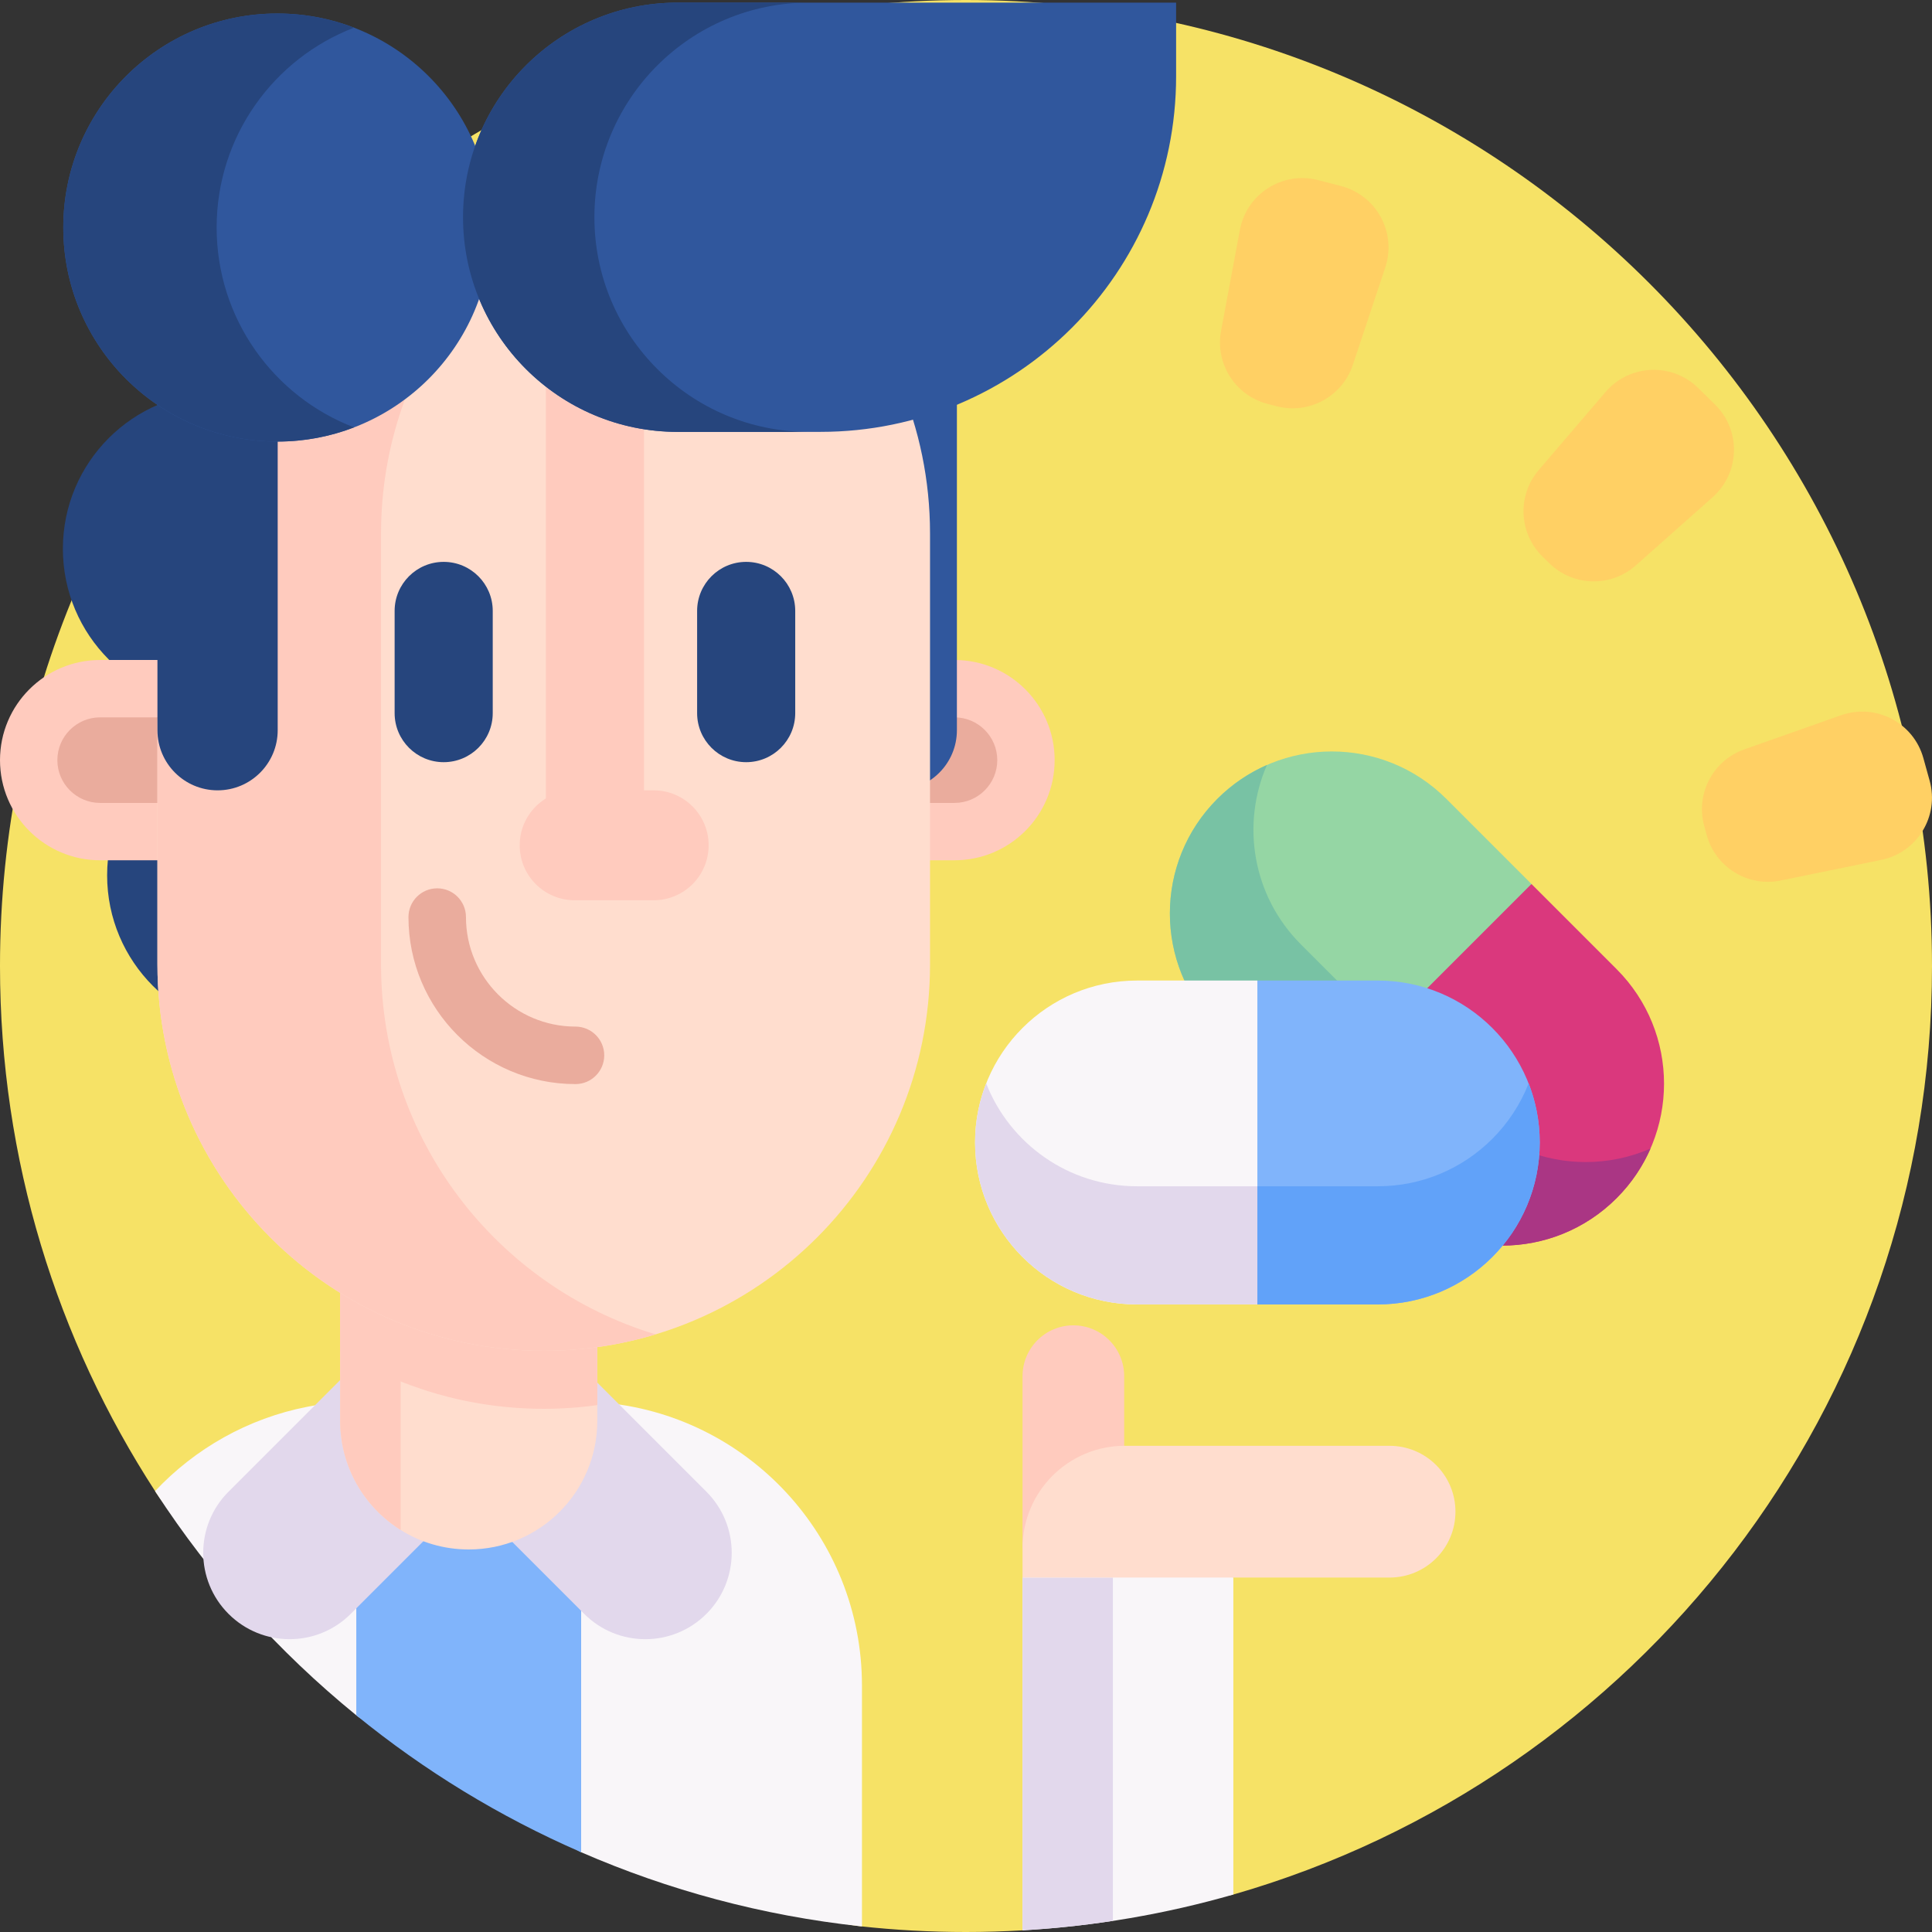 <svg id="Capa_1" enable-background="new 0 0 512 512" height="512" viewBox="0 0 512 512" width="512" xmlns="http://www.w3.org/2000/svg"><rect x="0" y="0" width="512" height="512" fill="#333333" stroke="none"/><g><path d="m512 256c0 116.8-78.23 215.34-185.15 246.07-10.38 2.98-21.04-23.133-31.92-21.483-7.87 1.21-15.86 30.513-23.95 30.973-4.95.29-9.95.44-14.98.44-9.46 0-18.8-.51-27.99-1.52-38.305-4.161-58.38-61.94-89.71-81.104-32.663-19.979-76.194-1.912-97.05-33.966-.02-.04-.04-.08-.06-.11-26.05-40.09-41.19-87.93-41.19-139.3 0-141.38 114.62-256 256-256s256 114.62 256 256z" fill="#f6e266"/><g><path d="m58.139 103.956c-22.905 0-41.473 18.568-41.473 41.473s18.568 41.473 41.473 41.473" fill="#26457d"/><path d="m69.862 190.494c-22.905 0-41.473 18.568-41.473 41.473s18.568 41.473 41.473 41.473" fill="#26457d"/><path d="m252.949 227.984h-226.408c-14.658 0-26.541-11.882-26.541-26.54 0-14.658 11.883-26.541 26.541-26.541h226.409c14.658 0 26.541 11.883 26.541 26.541-.001 14.658-11.884 26.54-26.542 26.54z" fill="#ffcbbe"/><path d="m26.541 212.782c-6.252 0-11.339-5.086-11.339-11.338s5.086-11.339 11.339-11.339h226.408c6.252 0 11.339 5.086 11.339 11.338s-5.086 11.339-11.339 11.339z" fill="#eaac9d"/><path d="m253.589 87.585h-31.869v105.928c0 8.8 7.134 15.934 15.934 15.934 8.8 0 15.934-7.134 15.934-15.934v-105.928z" fill="#30579d"/><path d="m228.43 446.72v63.8c-.14-.02-.28-.03-.42-.04-26.04-2.83-50.9-9.57-74-19.62-9.275-4.029-18.265-40.241-26.93-45.3-11.488-6.706-22.405 17.367-32.66 9.01-20.64-16.81-38.61-36.78-53.17-59.16-.02-.04-.04-.08-.06-.11-.03-.05-.06-.1-.09-.15 10.58-11.25 24.58-19.26 40.34-22.34 4.7-.92 9.56-1.4 14.53-1.4h57.16c2.02 0 4.03.08 6.01.24 38.78 3.06 69.29 35.5 69.29 75.07z" fill="#f9f6f9"/><path d="m154.01 392.32v98.54c-21.57-9.37-41.6-21.63-59.59-36.29v-62.25z" fill="#80b4fb"/><g fill="#e2d8ec"><path d="m187.204 427.696c-8.942 8.942-23.439 8.942-32.381 0l-42.51-42.51 32.381-32.381 42.51 42.51c8.942 8.942 8.942 23.44 0 32.381z"/><path d="m60.562 427.695c8.942 8.942 23.439 8.942 32.381 0l42.51-42.51-32.381-32.381-42.51 42.51c-8.942 8.942-8.942 23.439 0 32.381z"/></g><path d="m158.289 287.332v89.22c0 9.412-3.817 17.93-9.985 24.088-6.158 6.168-14.676 9.985-24.088 9.985-6.63 0-12.818-1.888-18.041-5.173-9.623-6.017-16.032-16.715-16.032-28.9v-89.22z" fill="#ffddce"/><path d="m158.289 287.332v85.032c-4.641.653-9.372.984-14.194.984-19.799 0-38.292-5.625-53.952-15.369v-70.647z" fill="#ffcbbe"/><path d="m106.175 321.967v83.485c-9.623-6.017-16.032-16.715-16.032-28.9v-54.585z" fill="#ffcbbe"/><path d="m144.095 357.98c-56.538 0-102.371-45.833-102.371-102.371v-62.095c0-56.538 45.833-154.506 102.371-154.506 56.538 0 102.371 45.833 102.371 102.371v114.23c0 56.538-45.833 102.371-102.371 102.371z" fill="#ffddce"/><path d="m173.727 353.617c-9.378 2.837-19.318 4.361-29.622 4.361h-.012c-56.536 0-102.37-45.834-102.37-102.37v-62.095c0-56.536 45.834-154.507 102.37-154.507h.012c10.304 0 20.244 1.524 29.622 4.361-42.094 12.695-72.748 51.777-72.748 98.009v114.232c0 46.233 30.654 85.314 72.748 98.009z" fill="#ffcbbe"/><path d="m117.58 201.985c-7.179 0-13-5.82-13-13v-27.082c0-7.179 5.82-13 13-13 7.179 0 13 5.82 13 13v27.082c0 7.18-5.82 13-13 13z" fill="#26457d"/><path d="m197.744 201.985c-7.179 0-13-5.82-13-13v-27.082c0-7.179 5.82-13 13-13 7.179 0 13 5.82 13 13v27.082c-.001 7.18-5.821 13-13 13z" fill="#26457d"/><path d="m170.662 228.526h-25.999v-134.87c0-7.179 5.82-13 13-13 7.179 0 13 5.82 13 13v134.87z" fill="#ffcbbe"/><path d="m152.508 287.294c-24.406 0-44.261-19.856-44.261-44.261 0-4.208 3.411-7.619 7.619-7.619s7.619 3.411 7.619 7.619c0 16.003 13.02 29.023 29.023 29.023 4.208 0 7.619 3.411 7.619 7.619s-3.411 7.619-7.619 7.619z" fill="#eaac9d"/><path d="m73.592 87.585h-31.868v105.928c0 8.8 7.134 15.934 15.934 15.934 8.8 0 15.934-7.134 15.934-15.934z" fill="#26457d"/><path d="m173.233 209.448h-20.944c-8.044 0-14.564 6.521-14.564 14.564 0 8.044 6.521 14.564 14.564 14.564h20.944c8.044 0 14.564-6.521 14.564-14.564 0-8.043-6.521-14.564-14.564-14.564z" fill="#ffcbbe"/><circle cx="73.491" cy="60.299" fill="#30579d" r="56.719"/><path d="m93.821 113.259c-6.307 2.438-13.164 3.763-20.326 3.763-31.322 0-56.723-25.402-56.723-56.723 0-31.322 25.402-56.723 56.723-56.723 7.162 0 14.02 1.325 20.326 3.763-21.287 8.159-36.409 28.801-36.409 52.961s15.122 44.801 36.409 52.959z" fill="#26457d"/><path d="m311.681.69h-132.093c-31.414 0-56.88 25.466-56.88 56.88 0 31.414 25.466 56.88 56.88 56.88h37.854c52.047 0 94.239-42.192 94.239-94.239z" fill="#30579d"/><path d="m174.192 97.789c10.292 10.304 24.511 16.669 40.219 16.669h-34.827c-15.708 0-29.927-6.365-40.219-16.669-10.292-10.292-16.657-24.511-16.657-40.219 0-31.415 25.46-56.876 56.876-56.876h34.827c-31.415 0-56.888 25.46-56.888 56.876 0 15.708 6.365 29.927 16.669 40.219z" fill="#26457d"/></g><path d="m326.85 418.07v84c-17.89 5.14-36.59 8.39-55.87 9.49v-93.49l30.76-7.15z" fill="#f9f6f9"/><path d="m284.452 351.229c-7.438 0-13.468 6.03-13.468 13.468v45.565h26.936v-45.565c0-7.438-6.03-13.468-13.468-13.468z" fill="#ffcbbe"/><path d="m294.93 418.07v90.98c-7.87 1.21-15.86 2.05-23.95 2.51v-93.49z" fill="#e2d8ec"/><path d="m368.252 383.153h-70.159c-14.972 0-27.109 12.137-27.109 27.109v7.808h97.268c9.642 0 17.458-7.816 17.458-17.458 0-9.643-7.816-17.459-17.458-17.459z" fill="#ffddce"/><g><path d="m428.415 317.526c-8.378 8.378-19.363 12.572-30.348 12.572s-21.97-4.193-30.348-12.572l-22.562-22.562 19.871-36.786 40.826-23.911 22.562 22.562c16.756 16.757 16.764 43.932-.001 60.697z" fill="#da387d"/><path d="m405.853 234.267-60.696 60.696-22.553-22.553c-16.765-16.765-16.757-43.94 0-60.696 8.387-8.387 19.363-12.572 30.348-12.572s21.97 4.193 30.348 12.572z" fill="#95d6a4"/><path d="m428.415 317.526c-8.378 8.378-19.363 12.572-30.348 12.572s-21.97-4.193-30.348-12.572l-22.562-22.562 6.703-15.466 15.44-6.676 22.562 22.562c8.378 8.378 19.363 12.572 30.348 12.572 5.871 0 11.733-1.192 17.193-3.577-2.09 4.768-5.083 9.241-8.988 13.147z" fill="#aa3684"/><path d="m367.299 272.822-22.142 22.142-22.553-22.553c-16.765-16.765-16.757-43.939 0-60.696 3.906-3.906 8.378-6.899 13.156-8.995-6.866 15.713-3.873 34.689 8.987 47.549z" fill="#78c2a4"/></g><g><path d="m408.043 302.772c0 11.849-4.803 22.582-12.57 30.349s-18.5 12.57-30.349 12.57h-31.907l-11.961-40.062 11.961-45.776h31.907c23.698.001 42.919 19.21 42.919 42.919z" fill="#80b4fb"/><path d="m333.217 259.854v85.838h-31.895c-23.71 0-42.919-19.221-42.919-42.919 0-11.86 4.802-22.582 12.57-30.349s18.5-12.57 30.349-12.57z" fill="#f9f6f9"/><path d="m408.043 302.773c0 11.849-4.803 22.582-12.57 30.349s-18.5 12.57-30.349 12.57h-31.907l-6.197-15.676 6.197-15.638h31.907c11.849 0 22.581-4.802 30.349-12.57 4.151-4.151 7.453-9.14 9.628-14.686 1.895 4.848 2.942 10.127 2.942 15.651z" fill="#61a2f9"/><path d="m333.217 314.377v31.314h-31.895c-23.71 0-42.919-19.221-42.919-42.919 0-5.523 1.046-10.802 2.942-15.663 6.256 15.965 21.791 27.268 39.977 27.268z" fill="#e2d8ec"/></g><g fill="#ffd064"><path d="m452.32 221.369-.671-2.416c-2.365-8.521 2.271-17.418 10.61-20.361l25.65-9.052c9.188-3.242 19.199 1.975 21.805 11.363l1.666 6.003c2.606 9.388-3.284 19.019-12.829 20.977l-26.646 5.464c-8.66 1.778-17.22-3.457-19.585-11.978z"/><path d="m410.569 149.249-1.789-1.757c-6.309-6.197-6.742-16.22-.992-22.938l17.688-20.664c6.336-7.402 17.615-7.889 24.565-1.062l4.445 4.366c6.951 6.827 6.665 18.113-.622 24.58l-20.344 18.055c-6.613 5.871-16.642 5.617-22.951-.58z"/><path d="m338.351 107.667-2.428-.627c-8.562-2.212-13.949-10.676-12.328-19.369l4.986-26.74c1.786-9.578 11.31-15.64 20.743-13.202l6.032 1.559c9.433 2.437 14.829 12.354 11.752 21.598l-8.591 25.808c-2.791 8.39-11.604 13.185-20.166 10.973z"/></g></g></svg>